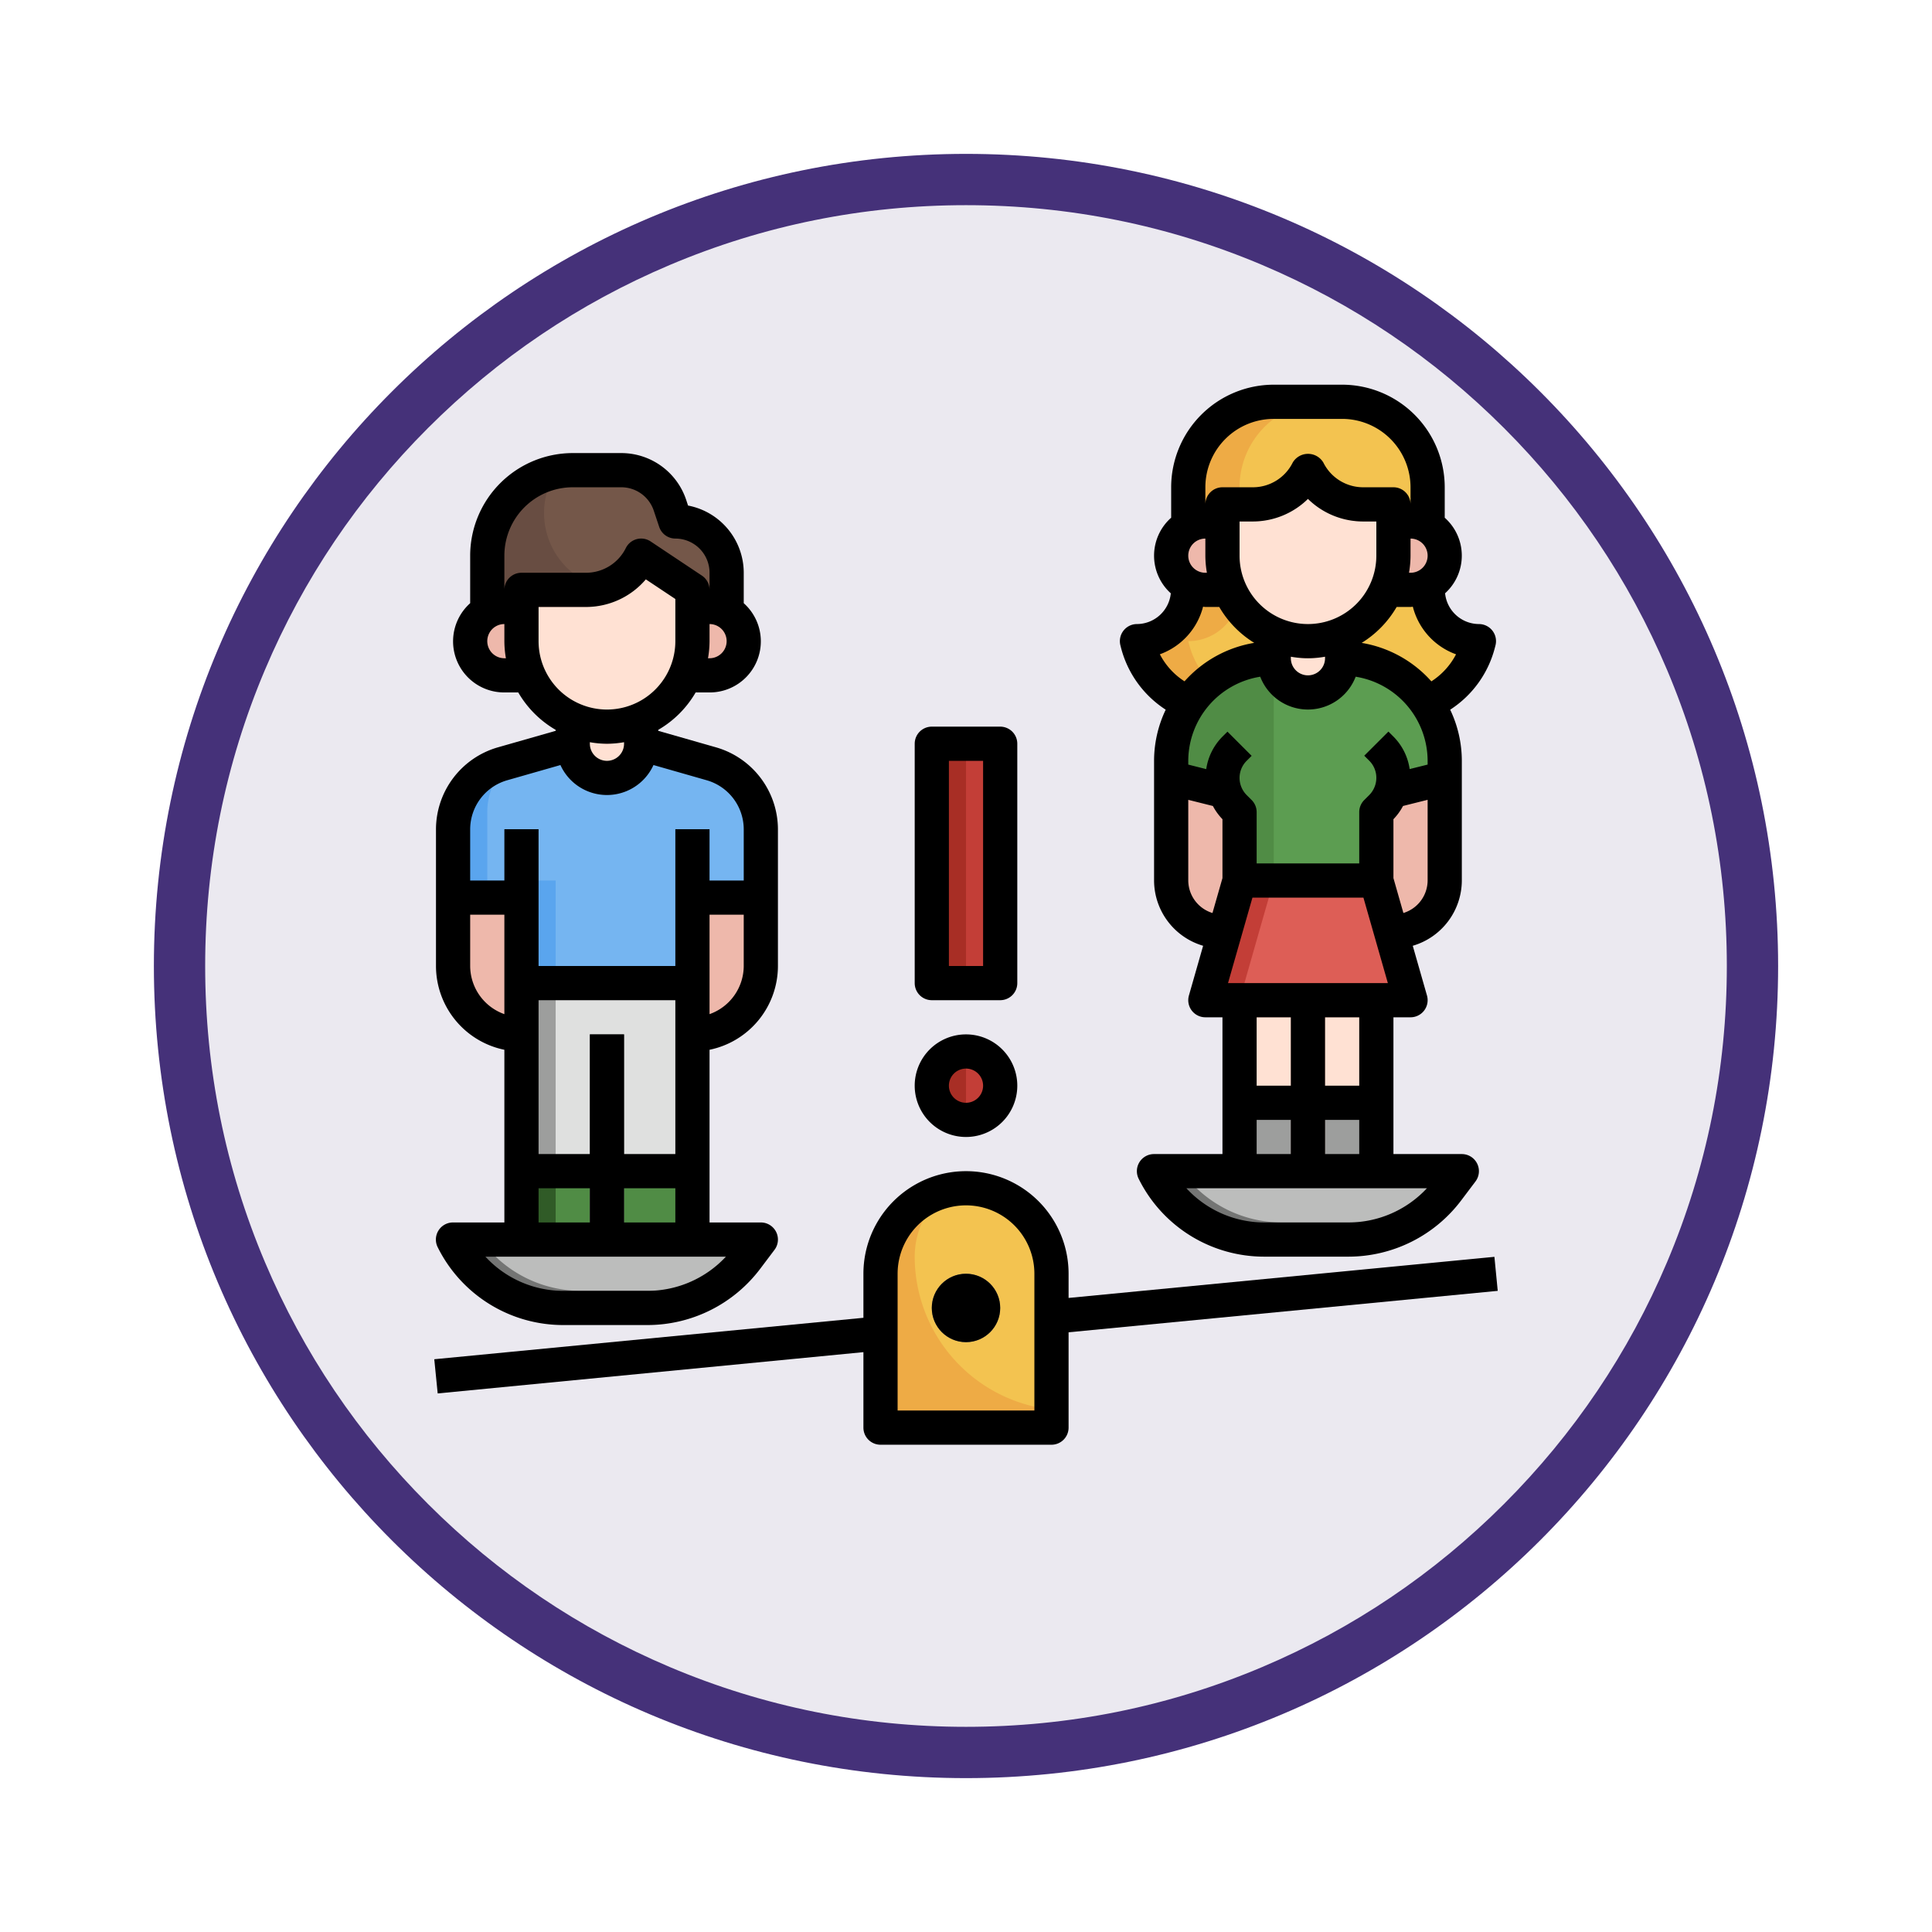 <svg xmlns="http://www.w3.org/2000/svg" xmlns:xlink="http://www.w3.org/1999/xlink" width="113" height="113" viewBox="0 0 113 113">
  <defs>
    <filter id="Trazado_982547" x="0" y="0" width="113" height="113" filterUnits="userSpaceOnUse">
      <feOffset dy="3" input="SourceAlpha"/>
      <feGaussianBlur stdDeviation="3" result="blur"/>
      <feFlood flood-opacity="0.161"/>
      <feComposite operator="in" in2="blur"/>
      <feComposite in="SourceGraphic"/>
    </filter>
  </defs>
  <g id="Grupo_1208101" data-name="Grupo 1208101" transform="translate(-796 -1302.812)">
    <g id="Grupo_1207905" data-name="Grupo 1207905" transform="translate(805 1308.812)">
      <g id="Grupo_1176928" data-name="Grupo 1176928" transform="translate(0 0)">
        <g id="Grupo_1172322" data-name="Grupo 1172322">
          <g id="Grupo_1164700" data-name="Grupo 1164700">
            <g id="Grupo_1160931" data-name="Grupo 1160931">
              <g id="Grupo_1160749" data-name="Grupo 1160749">
                <g id="Grupo_1158891" data-name="Grupo 1158891">
                  <g id="Grupo_1157406" data-name="Grupo 1157406">
                    <g id="Grupo_1155793" data-name="Grupo 1155793">
                      <g id="Grupo_1154704" data-name="Grupo 1154704">
                        <g id="Grupo_1150790" data-name="Grupo 1150790">
                          <g id="Grupo_1154214" data-name="Grupo 1154214" transform="translate(0)">
                            <g id="Grupo_1152583" data-name="Grupo 1152583">
                              <g id="Grupo_1146973" data-name="Grupo 1146973">
                                <g id="Grupo_1146954" data-name="Grupo 1146954">
                                  <g transform="matrix(1, 0, 0, 1, -9, -6)" filter="url(#Trazado_982547)">
                                    <g id="Trazado_982547-2" data-name="Trazado 982547" transform="translate(9 6)" fill="#ebe9f0">
                                      <path d="M 47.5 93.5 C 41.289 93.5 35.265 92.284 29.595 89.886 C 24.118 87.569 19.198 84.252 14.973 80.027 C 10.748 75.802 7.431 70.882 5.114 65.405 C 2.716 59.735 1.5 53.711 1.5 47.5 C 1.5 41.289 2.716 35.265 5.114 29.595 C 7.431 24.118 10.748 19.198 14.973 14.973 C 19.198 10.748 24.118 7.431 29.595 5.114 C 35.265 2.716 41.289 1.5 47.5 1.5 C 53.711 1.5 59.735 2.716 65.405 5.114 C 70.882 7.431 75.802 10.748 80.027 14.973 C 84.252 19.198 87.569 24.118 89.886 29.595 C 92.284 35.265 93.5 41.289 93.5 47.5 C 93.5 53.711 92.284 59.735 89.886 65.405 C 87.569 70.882 84.252 75.802 80.027 80.027 C 75.802 84.252 70.882 87.569 65.405 89.886 C 59.735 92.284 53.711 93.5 47.5 93.5 Z" stroke="none"/>
                                      <path d="M 47.5 3 C 41.491 3 35.664 4.176 30.18 6.496 C 24.881 8.737 20.122 11.946 16.034 16.034 C 11.946 20.121 8.737 24.881 6.496 30.179 C 4.176 35.664 3 41.491 3 47.5 C 3 53.509 4.176 59.336 6.496 64.82 C 8.737 70.119 11.946 74.878 16.034 78.966 C 20.122 83.054 24.881 86.263 30.18 88.504 C 35.664 90.824 41.491 92 47.5 92 C 53.509 92 59.336 90.824 64.821 88.504 C 70.119 86.263 74.878 83.054 78.966 78.966 C 83.054 74.878 86.263 70.119 88.504 64.82 C 90.824 59.336 92 53.509 92 47.5 C 92 41.491 90.824 35.664 88.504 30.179 C 86.263 24.881 83.054 20.121 78.966 16.034 C 74.878 11.946 70.119 8.737 64.821 6.496 C 59.336 4.176 53.509 3 47.5 3 M 47.5 0 C 73.734 0 95 21.266 95 47.5 C 95 73.733 73.734 95 47.5 95 C 21.266 95 2.288818359375e-05 73.733 2.288818359375e-05 47.5 C 2.288818359375e-05 21.266 21.266 0 47.5 0 Z" stroke="none" fill="#453179"/>
                                    </g>
                                  </g>
                                </g>
                              </g>
                            </g>
                          </g>
                        </g>
                      </g>
                    </g>
                  </g>
                </g>
              </g>
            </g>
          </g>
        </g>
      </g>
    </g>
    <g id="Layer_26" data-name="Layer 26" transform="translate(820.5 1324.312)">
      <path id="Trazado_1052422" data-name="Trazado 1052422" d="M56,47V37H48V47" fill="#eeb8ab"/>
      <path id="Trazado_1052423" data-name="Trazado 1052423" d="M48,38h8v9H48Z" fill="#ffe1d3"/>
      <path id="Trazado_1052424" data-name="Trazado 1052424" d="M56.857,33H57a3,3,0,0,0,3-3V23a6,6,0,0,0-6-6H50a6,6,0,0,0-6,6v7a3,3,0,0,0,3,3Z" fill="#eeb8ab"/>
      <path id="Trazado_1052425" data-name="Trazado 1052425" d="M58.954,19.613a5.12,5.12,0,0,0,3.016-3.494L62,16a3,3,0,0,1-3-3V7a5,5,0,0,0-5-5H50a5,5,0,0,0-5,5v6a3,3,0,0,1-3,3l.03.119a5.124,5.124,0,0,0,3.017,3.494Z" fill="#eeab45"/>
      <path id="Trazado_1052426" data-name="Trazado 1052426" d="M61.97,16.119,62,16a3,3,0,0,1-3-3V7a5,5,0,0,0-5-5H53a5,5,0,0,0-5,5v6a3,3,0,0,1-3,3l.03.119a5.124,5.124,0,0,0,3.017,3.494H58.954a5.12,5.12,0,0,0,3.016-3.494Z" fill="#f3c350"/>
      <path id="Trazado_1052427" data-name="Trazado 1052427" d="M57,8v3a5,5,0,1,1-10,0V8h1.764A3.617,3.617,0,0,0,52,6a3.618,3.618,0,0,0,3.236,2Z" fill="#eeb8ab"/>
      <path id="Trazado_1052428" data-name="Trazado 1052428" d="M47,9H46a2,2,0,0,0,0,4h1.418" fill="#eeb8ab"/>
      <path id="Trazado_1052429" data-name="Trazado 1052429" d="M60,23v1l-3.13.78a2.393,2.393,0,0,1-.58.93L56,26v4H48V26l-.29-.29a2.393,2.393,0,0,1-.58-.93L44,24V23a6.009,6.009,0,0,1,6-6h4a6,6,0,0,1,6,6Z" fill="#508c45"/>
      <path id="Trazado_1052430" data-name="Trazado 1052430" d="M54,17H50V30h6V26l.29-.29a2.393,2.393,0,0,0,.58-.93L60,24V23a6,6,0,0,0-6-6Z" fill="#5c9d51"/>
      <path id="Trazado_1052431" data-name="Trazado 1052431" d="M50,15.583V17a2,2,0,0,0,4,0V15.583" fill="#eeb8ab"/>
      <path id="Trazado_1052432" data-name="Trazado 1052432" d="M50,16.221V17a2,2,0,0,0,4,0v-.779A2.957,2.957,0,0,1,50,16.221Z" fill="#ffe1d3"/>
      <path id="Trazado_1052433" data-name="Trazado 1052433" d="M52,7a3.617,3.617,0,0,1-3.236,2H47v2a5,5,0,0,0,10,0V9H55.236A3.618,3.618,0,0,1,52,7Z" fill="#ffe1d3"/>
      <path id="Trazado_1052434" data-name="Trazado 1052434" d="M20,31v4a4,4,0,0,1-4,4H6a4,4,0,0,1-4-4V31Z" fill="#eeb8ab"/>
      <path id="Trazado_1052435" data-name="Trazado 1052435" d="M6,51V31H2V27a3.977,3.977,0,0,1,2.885-3.824L9,22h4l4.116,1.176A3.977,3.977,0,0,1,20,27v4H16V51" fill="#5aa5ee"/>
      <path id="Trazado_1052436" data-name="Trazado 1052436" d="M17.116,23.176,13,22H9L5.32,23.051A3.97,3.97,0,0,0,4,26v4H8V50h8V31h4V27a3.977,3.977,0,0,0-2.884-3.824Z" fill="#75b5f1"/>
      <path id="Trazado_1052437" data-name="Trazado 1052437" d="M6,36H16V51H6Z" fill="#9d9e9d"/>
      <path id="Trazado_1052438" data-name="Trazado 1052438" d="M8,36h8V51H8Z" fill="#dfe0df"/>
      <path id="Trazado_1052439" data-name="Trazado 1052439" d="M9,20.583V22a2,2,0,0,0,4,0V20.583" fill="#eeb8ab"/>
      <path id="Trazado_1052440" data-name="Trazado 1052440" d="M9,21.221V22a2,2,0,0,0,4,0v-.779a2.957,2.957,0,0,1-4,0Z" fill="#ffe1d3"/>
      <path id="Trazado_1052441" data-name="Trazado 1052441" d="M4,14.269V11A5,5,0,0,1,9,6h2.838a3,3,0,0,1,2.846,2.051L15,9a3,3,0,0,1,3,3v2.268" fill="#684d42"/>
      <path id="Trazado_1052442" data-name="Trazado 1052442" d="M18,12a3,3,0,0,0-3-3l-.316-.949A3,3,0,0,0,11.838,6H9a5.034,5.034,0,0,0-.98.1,4.493,4.493,0,0,0,3.8,6.9H18Z" fill="#745749"/>
      <path id="Trazado_1052443" data-name="Trazado 1052443" d="M32,48a5,5,0,0,1,5,5v9H27V53A5,5,0,0,1,32,48Z" fill="#eeab45"/>
      <path id="Trazado_1052444" data-name="Trazado 1052444" d="M37,53a4.957,4.957,0,0,0-6.148-4.855A4.969,4.969,0,0,0,29,52a9,9,0,0,0,8,8.941Z" fill="#f3c350"/>
      <path id="Trazado_1052445" data-name="Trazado 1052445" d="M2,51H20l-.829,1.106A7.235,7.235,0,0,1,13.382,55H8.472A7.238,7.238,0,0,1,2,51Z" fill="#747574"/>
      <path id="Trazado_1052446" data-name="Trazado 1052446" d="M3.617,51a7.232,7.232,0,0,0,5.855,3h4.91a7.233,7.233,0,0,0,4.559-1.622c.076-.092.158-.177.23-.272L20,51Z" fill="#bcbdbc"/>
      <g id="Grupo_1208100" data-name="Grupo 1208100">
        <path id="Trazado_1052447" data-name="Trazado 1052447" d="M16,13v3A5,5,0,1,1,6,16V13H9.765A3.617,3.617,0,0,0,13,11Z" fill="#eeb8ab"/>
        <path id="Trazado_1052448" data-name="Trazado 1052448" d="M6,14H5a2,2,0,0,0,0,4H6.418" fill="#eeb8ab"/>
        <path id="Trazado_1052449" data-name="Trazado 1052449" d="M16,14h1a2,2,0,0,1,0,4H15.583" fill="#eeb8ab"/>
      </g>
      <path id="Trazado_1052450" data-name="Trazado 1052450" d="M6,47H16v4H6Z" fill="#305b27"/>
      <path id="Trazado_1052451" data-name="Trazado 1052451" d="M8,47h8v4H8Z" fill="#508c45"/>
      <path id="Trazado_1052452" data-name="Trazado 1052452" d="M57,9h1a2,2,0,0,1,0,4H56.583" fill="#eeb8ab"/>
      <path id="Trazado_1052453" data-name="Trazado 1052453" d="M48,30l-.86,3L46,37H58l-1.14-4L56,30" fill="#c33e37"/>
      <path id="Trazado_1052454" data-name="Trazado 1052454" d="M48,43h8v4H48Z" fill="#9d9e9d"/>
      <path id="Trazado_1052455" data-name="Trazado 1052455" d="M32,57a2,2,0,1,1,2-2A2,2,0,0,1,32,57Z" fill="#747574"/>
      <circle id="Elipse_13439" data-name="Elipse 13439" cx="2" cy="2" r="2" transform="translate(30 40)" fill="#a82e25"/>
      <path id="Trazado_1052456" data-name="Trazado 1052456" d="M30,22h4V36H30Z" fill="#a82e25"/>
      <path id="Trazado_1052457" data-name="Trazado 1052457" d="M9.765,14H6v2a5,5,0,0,0,10,0V14l-3-2A3.617,3.617,0,0,1,9.765,14Z" fill="#ffe1d3"/>
      <path id="Trazado_1052458" data-name="Trazado 1052458" d="M10,39h2V51H10Z" fill="#747574"/>
      <path id="Trazado_1052459" data-name="Trazado 1052459" d="M56,30H50l-.86,3L48,37H58l-1.14-4Z" fill="#dd5e56"/>
      <path id="Trazado_1052460" data-name="Trazado 1052460" d="M51,38h2v9H51Z" fill="#eeb8ab"/>
      <path id="Trazado_1052461" data-name="Trazado 1052461" d="M51,43h2v4H51Z" fill="#747574"/>
      <path id="Trazado_1052462" data-name="Trazado 1052462" d="M43,47H61l-.829,1.106A7.235,7.235,0,0,1,54.382,51h-4.91A7.238,7.238,0,0,1,43,47Z" fill="#747574"/>
      <path id="Trazado_1052463" data-name="Trazado 1052463" d="M44.617,47a7.232,7.232,0,0,0,5.855,3h4.91a7.233,7.233,0,0,0,4.559-1.622c.076-.092.158-.177.23-.272L61,47Z" fill="#bcbdbc"/>
      <path id="Trazado_1052464" data-name="Trazado 1052464" d="M32,22h2V36H32Z" fill="#c33e37"/>
      <path id="Trazado_1052465" data-name="Trazado 1052465" d="M32,40v4a2,2,0,0,0,0-4Z" fill="#c33e37"/>
      <path id="Trazado_1052466" data-name="Trazado 1052466" d="M63.1,54l-.194-1.99L38,54.415V53a6,6,0,0,0-12,0v2.576L.9,58,1.1,60,26,57.585V62a1,1,0,0,0,1,1H37a1,1,0,0,0,1-1V56.424ZM36,61H28V53a4,4,0,0,1,8,0Z"/>
      <path id="Trazado_1052467" data-name="Trazado 1052467" d="M5,39.9V50H2a1,1,0,0,0-.9,1.447A8.191,8.191,0,0,0,8.472,56h4.91a8.272,8.272,0,0,0,6.589-3.3l.829-1.1A1,1,0,0,0,20,50H17V39.9A5.009,5.009,0,0,0,21,35V27a5,5,0,0,0-3.61-4.786L14,21.245v-.057A6.024,6.024,0,0,0,16.188,19H17a2.989,2.989,0,0,0,2-5.22V12a4.008,4.008,0,0,0-3.257-3.931l-.11-.334A4,4,0,0,0,11.838,5H9a6.006,6.006,0,0,0-6,6v2.78A2.989,2.989,0,0,0,5,19h.812A6.024,6.024,0,0,0,8,21.188v.057l-3.39.969A5,5,0,0,0,1,27v8a5.009,5.009,0,0,0,4,4.9ZM3,35V32H5v5.816A3,3,0,0,1,3,35ZM15,46H12V39H10v7H7V37h8ZM7,48h3v2H7Zm6.382,6H8.472a6.2,6.2,0,0,1-4.581-2H17.958a6.272,6.272,0,0,1-4.576,2ZM12,50V48h3v2Zm5-12.184V32h2v3A3,3,0,0,1,17,37.816ZM10,21.91a5.6,5.6,0,0,0,2,0V22a1,1,0,1,1-2,0ZM17,17h-.09A6,6,0,0,0,17,16V15a1,1,0,0,1,0,2ZM5,17a1,1,0,0,1,0-2v1a6,6,0,0,0,.09,1Zm1-5a1,1,0,0,0-1,1V11A4,4,0,0,1,9,7h2.838a2,2,0,0,1,1.9,1.368l.317.948A1,1,0,0,0,15,10a2,2,0,0,1,2,2v1a1,1,0,0,0-.445-.832l-3-2a1,1,0,0,0-1.45.384A2.6,2.6,0,0,1,9.765,12Zm1,2H9.765a4.588,4.588,0,0,0,3.509-1.614L15,13.535V16a4,4,0,0,1-8,0ZM3,27a2.989,2.989,0,0,1,2.159-2.862l3.12-.892a2.988,2.988,0,0,0,5.442,0l3.12.892A2.989,2.989,0,0,1,19,27v3H17V27H15v8H7V27H5v3H3Z"/>
      <path id="Trazado_1052468" data-name="Trazado 1052468" d="M41.06,16.361a6.142,6.142,0,0,0,2.621,3.648A6.945,6.945,0,0,0,43,23v7a3.991,3.991,0,0,0,2.869,3.817l-.831,2.909A1,1,0,0,0,46,38h1v8H43a1,1,0,0,0-.9,1.447A8.191,8.191,0,0,0,49.472,52h4.91a8.272,8.272,0,0,0,6.589-3.3l.829-1.1A1,1,0,0,0,61,46H57V38h1a1,1,0,0,0,.962-1.274l-.832-2.909A3.99,3.99,0,0,0,61,30V23a6.945,6.945,0,0,0-.681-2.991,6.131,6.131,0,0,0,2.619-3.644l.031-.119A1,1,0,0,0,62,15a2,2,0,0,1-1.979-1.8A2.966,2.966,0,0,0,60,8.78V7a6.008,6.008,0,0,0-6-6H50a6.006,6.006,0,0,0-6,6V8.78a2.966,2.966,0,0,0-.021,4.423A2,2,0,0,1,42,15a1,1,0,0,0-.969,1.246ZM51,16.91a5.6,5.6,0,0,0,2,0V17a1,1,0,0,1-2,0ZM52,15a4,4,0,0,1-4-4V9h.764A4.6,4.6,0,0,0,52,7.681,4.6,4.6,0,0,0,55.236,9H56v2A4,4,0,0,1,52,15Zm-2.791,3.08a2.989,2.989,0,0,0,5.582,0A5,5,0,0,1,59,23v.22l-1.051.262a3.376,3.376,0,0,0-.949-1.9l-.293-.293L55.293,22.7l.293.293A1.409,1.409,0,0,1,56,24a1.427,1.427,0,0,1-.414,1l-.293.293A1,1,0,0,0,55,26v3H49V26a1,1,0,0,0-.293-.707L48.414,25A1.427,1.427,0,0,1,48,24a1.409,1.409,0,0,1,.414-1l.293-.293-1.414-1.414L47,21.585a3.376,3.376,0,0,0-.949,1.9L45,23.22V23A5,5,0,0,1,49.209,18.08ZM47.325,36l1.429-5h6.491l1.429,5ZM45,30V25.281l1.44.36a3.384,3.384,0,0,0,.56.773V29.86l-.584,2.04A2,2,0,0,1,45,30Zm6,8v4H49V38Zm-2,6h2v2H49Zm5.382,6h-4.91a6.2,6.2,0,0,1-4.581-2H58.958a6.272,6.272,0,0,1-4.576,2ZM53,46V44h2v2Zm2-4H53V38h2Zm2.583-10.1L57,29.86V26.414a3.385,3.385,0,0,0,.561-.774L59,25.28V30A2,2,0,0,1,57.583,31.9Zm3.079-15.13a4.158,4.158,0,0,1-1.443,1.582,6.983,6.983,0,0,0-4.077-2.25A6.029,6.029,0,0,0,57.188,14H58c.046,0,.09-.012.135-.014a4.011,4.011,0,0,0,2.527,2.784ZM58,11V10a1,1,0,0,1,0,2h-.09A6,6,0,0,0,58,11ZM46,7a4,4,0,0,1,4-4h4a4.006,4.006,0,0,1,4,4V8a1,1,0,0,0-1-1H55.236A2.6,2.6,0,0,1,52.9,5.553a1.042,1.042,0,0,0-1.79,0A2.6,2.6,0,0,1,48.764,7H47a1,1,0,0,0-1,1Zm-1,4a1,1,0,0,1,1-1v1a6,6,0,0,0,.09,1H46A1,1,0,0,1,45,11Zm.865,2.986c.045,0,.089.014.135.014h.812a6.029,6.029,0,0,0,2.046,2.1,6.983,6.983,0,0,0-4.077,2.25,4.141,4.141,0,0,1-1.442-1.582,4.012,4.012,0,0,0,2.526-2.782Z"/>
      <circle id="Elipse_13440" data-name="Elipse 13440" cx="2" cy="2" r="2" transform="translate(30 53)"/>
      <path id="Trazado_1052469" data-name="Trazado 1052469" d="M32,45a3,3,0,1,0-3-3A3,3,0,0,0,32,45Zm0-4a1,1,0,1,1-1,1A1,1,0,0,1,32,41Z"/>
      <path id="Trazado_1052470" data-name="Trazado 1052470" d="M30,37h4a1,1,0,0,0,1-1V22a1,1,0,0,0-1-1H30a1,1,0,0,0-1,1V36A1,1,0,0,0,30,37Zm1-14h2V35H31Z"/>
    </g>
  </g>
</svg>
